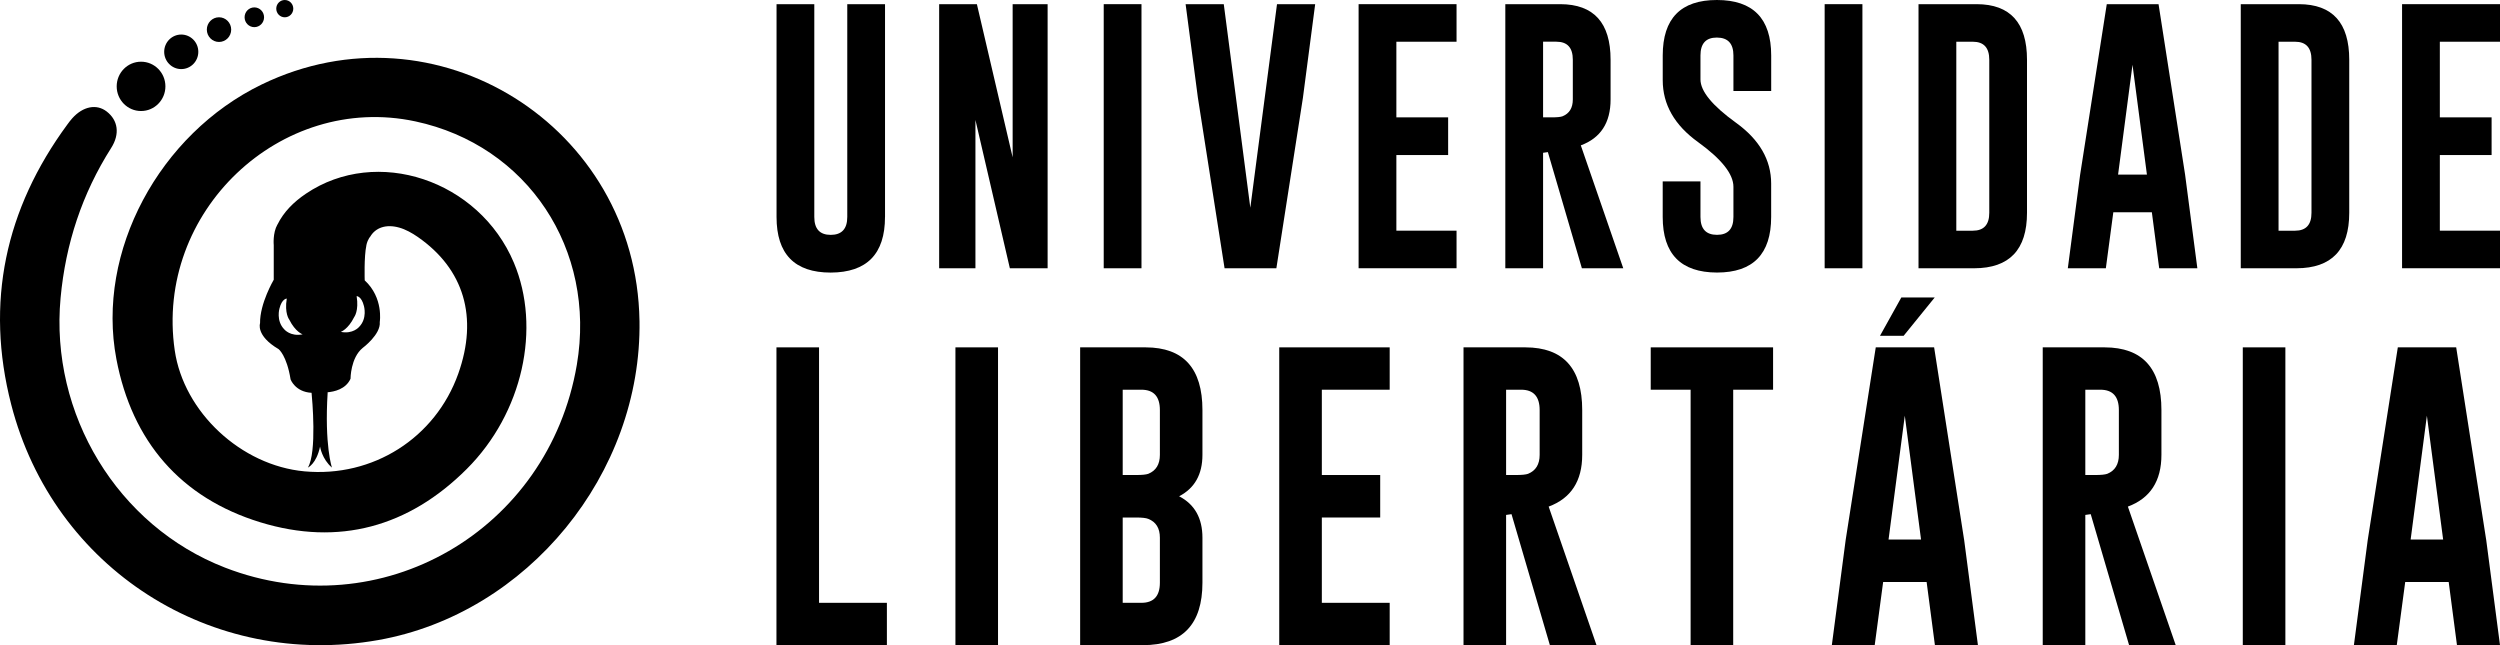 <svg width="465" height="120" viewBox="0 0 465 120" fill="none" xmlns="http://www.w3.org/2000/svg">
<g clip-path="url(#clip0_21_7)">
<path d="M144.42 120V64.609H152.342V112.124H164.961V120H144.42Z" fill="black"/>
<path d="M177.711 64.609H185.632V120H177.711V64.609Z" fill="black"/>
<path d="M200.902 64.609H213.105C220.14 64.631 223.654 68.515 223.654 76.271V84.6C223.654 88.233 222.211 90.802 219.318 92.307C222.211 93.813 223.654 96.382 223.654 100.015V108.371C223.654 116.105 219.972 119.984 212.602 120H200.907V64.609H200.902ZM208.823 72.486V88.353H211.315C212.418 88.353 213.17 88.276 213.581 88.129C215.019 87.546 215.738 86.367 215.738 84.6V76.271C215.738 73.751 214.592 72.486 212.294 72.486H208.823ZM208.823 96.256V112.124H212.294C214.587 112.124 215.738 110.875 215.738 108.371V100.015C215.738 98.247 215.019 97.08 213.581 96.513C213.17 96.344 212.413 96.256 211.315 96.256H208.823Z" fill="black"/>
<path d="M237.939 64.609H258.481V72.486H245.861V88.353H256.718V96.256H245.861V112.124H258.481V120H237.939V64.609Z" fill="black"/>
<path d="M272.214 64.609H283.742C290.776 64.631 294.291 68.515 294.291 76.271V84.6C294.291 89.476 292.209 92.684 288.051 94.227L296.951 120H288.278L281.141 95.635L280.135 95.776V120H272.214V64.609ZM280.135 72.486V88.353H281.952C283.055 88.353 283.807 88.276 284.218 88.129C285.656 87.546 286.375 86.367 286.375 84.6V76.271C286.375 73.751 285.229 72.486 282.931 72.486H280.13H280.135Z" fill="black"/>
<path d="M329.793 64.609V72.486H322.375V120H314.454V72.486H307.035V64.609H329.788H329.793Z" fill="black"/>
<path d="M365.322 100.353L367.896 120H359.894L358.353 108.256H350.264L348.696 120H340.721L343.294 100.435L348.891 64.609H359.748L365.317 100.353H365.322ZM354.07 62.465H349.675L353.649 55.325H359.861L354.07 62.465ZM357.315 100.353L354.292 77.318L351.27 100.353H357.315Z" fill="black"/>
<path d="M379.948 64.609H391.476C398.51 64.631 402.025 68.515 402.025 76.271V84.6C402.025 89.476 399.943 92.684 395.785 94.227L404.685 120H396.012L388.875 95.635L387.869 95.776V120H379.948V64.609ZM387.869 72.486V88.353H389.686C390.789 88.353 391.541 88.276 391.952 88.129C393.39 87.546 394.109 86.367 394.109 84.6V76.271C394.109 73.751 392.963 72.486 390.665 72.486H387.864H387.869Z" fill="black"/>
<path d="M417.159 64.609H425.08V120H417.159V64.609Z" fill="black"/>
<path d="M462.426 100.353L465 120H456.998L455.457 108.256H447.368L445.8 120H437.825L440.398 100.435L445.994 64.609H456.852L462.421 100.353H462.426ZM454.424 100.353L451.401 77.318L448.379 100.353H454.424Z" fill="black"/>
<path d="M164.61 40.358C164.61 47.236 161.241 50.678 154.51 50.7C147.794 50.7 144.437 47.253 144.437 40.358V0.775H151.46V40.358C151.46 42.578 152.477 43.686 154.515 43.686C156.554 43.686 157.592 42.578 157.592 40.358V0.775H164.615V40.358H164.61Z" fill="black"/>
<path d="M174.678 0.775H181.701L188.352 29.264V0.775H194.857V49.898H187.833L181.431 22.309V49.898H174.683V0.775H174.678Z" fill="black"/>
<path d="M205.292 0.775H212.316V49.898H205.292V0.775Z" fill="black"/>
<path d="M237.399 49.898H227.769L222.805 18.153L220.524 0.78H227.623L232.559 38.635L237.523 0.775H244.622L242.341 18.202L237.404 49.898H237.399Z" fill="black"/>
<path d="M252.7 0.775H270.917V7.762H259.724V21.829H269.354V28.838H259.724V42.906H270.917V49.893H252.7V0.775Z" fill="black"/>
<path d="M279.989 0.775H290.214C296.454 0.791 299.568 4.238 299.568 11.117V18.502C299.568 22.827 297.724 25.669 294.031 27.038L301.926 49.898H294.231L287.905 28.293L287.013 28.418V49.898H279.989V0.775ZM287.013 7.762V21.829H288.624C289.603 21.829 290.268 21.764 290.636 21.627C291.912 21.109 292.544 20.067 292.544 18.497V11.111C292.544 8.875 291.528 7.756 289.49 7.756H287.008L287.013 7.762Z" fill="black"/>
<path d="M309.268 10.315C309.268 3.436 312.626 0 319.341 0C326.057 0 329.442 3.436 329.442 10.315V16.925H322.418V10.315C322.418 8.111 321.402 7.004 319.363 6.987H319.314C317.298 6.987 316.287 8.1 316.287 10.315V14.771C316.287 16.958 318.476 19.636 322.861 22.805C327.246 25.958 329.436 29.738 329.436 34.145V40.353C329.436 47.247 326.079 50.694 319.363 50.694C312.631 50.678 309.263 47.231 309.263 40.353V33.742H316.287V40.353C316.287 42.573 317.314 43.68 319.363 43.68C321.412 43.68 322.418 42.573 322.418 40.353V34.745C322.418 32.378 320.228 29.607 315.843 26.433C311.458 23.28 309.268 19.44 309.268 14.918V10.309V10.315Z" fill="black"/>
<path d="M339.385 0.775H346.409V49.898H339.385V0.775Z" fill="black"/>
<path d="M356.85 0.775H367.669C373.909 0.791 377.023 4.238 377.023 11.117V39.584C377.023 46.446 373.757 49.882 367.22 49.898H356.844V0.775H356.85ZM363.873 7.762V42.911H366.95C368.983 42.911 370.005 41.804 370.005 39.584V11.117C370.005 8.88 368.988 7.762 366.95 7.762H363.873Z" fill="black"/>
<path d="M406.426 32.471L408.708 49.898H401.609L400.246 39.486H393.076L391.687 49.898H384.614L386.896 32.547L391.86 0.775H401.49L406.426 32.471ZM399.327 32.471L396.645 12.044L393.963 32.471H399.321H399.327Z" fill="black"/>
<path d="M416.786 0.775H427.605C433.845 0.791 436.959 4.238 436.959 11.117V39.584C436.959 46.446 433.694 49.882 427.157 49.898H416.781V0.775H416.786ZM423.81 7.762V42.911H426.886C428.919 42.911 429.936 41.804 429.936 39.584V11.117C429.936 8.88 428.919 7.762 426.886 7.762H423.81Z" fill="black"/>
<path d="M446.784 0.775H465V7.762H453.808V21.829H463.437V28.838H453.808V42.906H465V49.893H446.784V0.775Z" fill="black"/>
<path d="M118.943 59.646C118.37 23.406 81.024 0.044 48.695 15.704C29.652 24.927 17.843 46.773 21.649 66.791C24.564 82.113 33.615 92.602 48.419 97.146C62.986 101.613 76.022 98.024 86.825 87.224C97.261 76.795 100.678 60.982 95.585 48.873C89.107 33.475 70.085 27.131 56.908 36.022C54.6 37.582 52.756 39.437 51.61 41.766H51.599C50.696 43.369 50.917 45.595 50.917 45.595V52.031C50.917 52.031 48.311 56.449 48.371 60.12C48.371 60.12 47.522 62.416 51.826 64.942C51.826 64.942 53.329 66.087 54.048 70.566C54.048 70.566 54.892 72.9 57.952 73.064C58.055 74.106 58.979 84.147 57.265 86.973C57.265 86.973 58.849 86.286 59.531 83.073C59.531 83.073 59.871 85.369 61.742 86.973C61.742 86.973 60.326 82.844 60.947 72.977H60.796C62.186 72.873 64.316 72.387 65.197 70.451C65.197 70.451 65.197 66.551 67.463 64.713C67.463 64.713 70.864 62.187 70.637 59.891C70.637 59.891 71.377 55.418 67.836 52.146C67.836 52.146 67.69 47.727 68.144 45.66H68.133C68.263 45.006 68.506 44.536 68.663 44.28C68.663 44.28 68.739 44.187 68.858 44.018C68.858 44.018 68.858 44.018 68.863 44.018C69.853 42.322 71.837 41.657 74.232 42.327C75.454 42.666 76.638 43.337 77.698 44.067C86.333 50.056 88.966 59.029 85.236 69.513C80.975 81.475 69.361 88.844 56.627 87.671C44.824 86.58 34.178 76.653 32.501 65.171C28.749 39.464 52.129 17.215 77.249 22.576C98.115 27.033 110.946 46.375 107.291 67.855C102.03 98.76 70.783 116.776 41.861 105.578C21.855 97.833 9.262 77.007 11.268 55.413C12.209 45.295 15.275 36.027 20.687 27.507C22.336 24.911 21.952 22.369 19.844 20.738C17.962 19.282 15.453 19.767 13.453 21.987C13.117 22.358 12.809 22.767 12.512 23.177C0.984 38.864 -2.795 56.269 2.082 75.229C9.943 105.796 39.379 124.544 70.361 119.051C98.115 114.126 119.397 88.113 118.948 59.651L118.943 59.646ZM52.886 61.271C51.301 59.662 51.983 57.371 51.983 57.371C52.437 55.533 53.34 55.533 53.34 55.533C52.886 58.287 53.794 59.433 53.794 59.433C54.929 61.729 56.287 62.187 56.287 62.187C54.021 62.646 52.886 61.271 52.886 61.271ZM66.787 60.813C66.787 60.813 65.651 62.187 63.386 61.729C63.386 61.729 64.743 61.271 65.879 58.975C65.879 58.975 66.782 57.829 66.333 55.075C66.333 55.075 67.236 55.075 67.69 56.913C67.69 56.913 68.371 59.209 66.787 60.813Z" fill="black"/>
<path d="M52.967 3.218C53.842 3.218 54.551 2.498 54.551 1.609C54.551 0.72 53.842 0 52.967 0C52.092 0 51.383 0.72 51.383 1.609C51.383 2.498 52.092 3.218 52.967 3.218Z" fill="black"/>
<path d="M26.235 20.651C28.737 20.651 30.766 18.597 30.766 16.064C30.766 13.53 28.737 11.476 26.235 11.476C23.732 11.476 21.704 13.53 21.704 16.064C21.704 18.597 23.732 20.651 26.235 20.651Z" fill="black"/>
<path d="M33.712 12.851C35.465 12.851 36.886 11.413 36.886 9.638C36.886 7.864 35.465 6.426 33.712 6.426C31.96 6.426 30.539 7.864 30.539 9.638C30.539 11.413 31.96 12.851 33.712 12.851Z" fill="black"/>
<path d="M40.736 7.805C41.987 7.805 43.002 6.777 43.002 5.509C43.002 4.241 41.987 3.213 40.736 3.213C39.485 3.213 38.471 4.241 38.471 5.509C38.471 6.777 39.485 7.805 40.736 7.805Z" fill="black"/>
<path d="M47.306 5.051C48.306 5.051 49.117 4.228 49.117 3.213C49.117 2.197 48.306 1.375 47.306 1.375C46.305 1.375 45.494 2.197 45.494 3.213C45.494 4.228 46.305 5.051 47.306 5.051Z" fill="black"/>
</g>
<defs>
<clipPath id="clip0_21_7">
<rect width="465" height="120" fill="white"/>
</clipPath>
</defs>
</svg>
